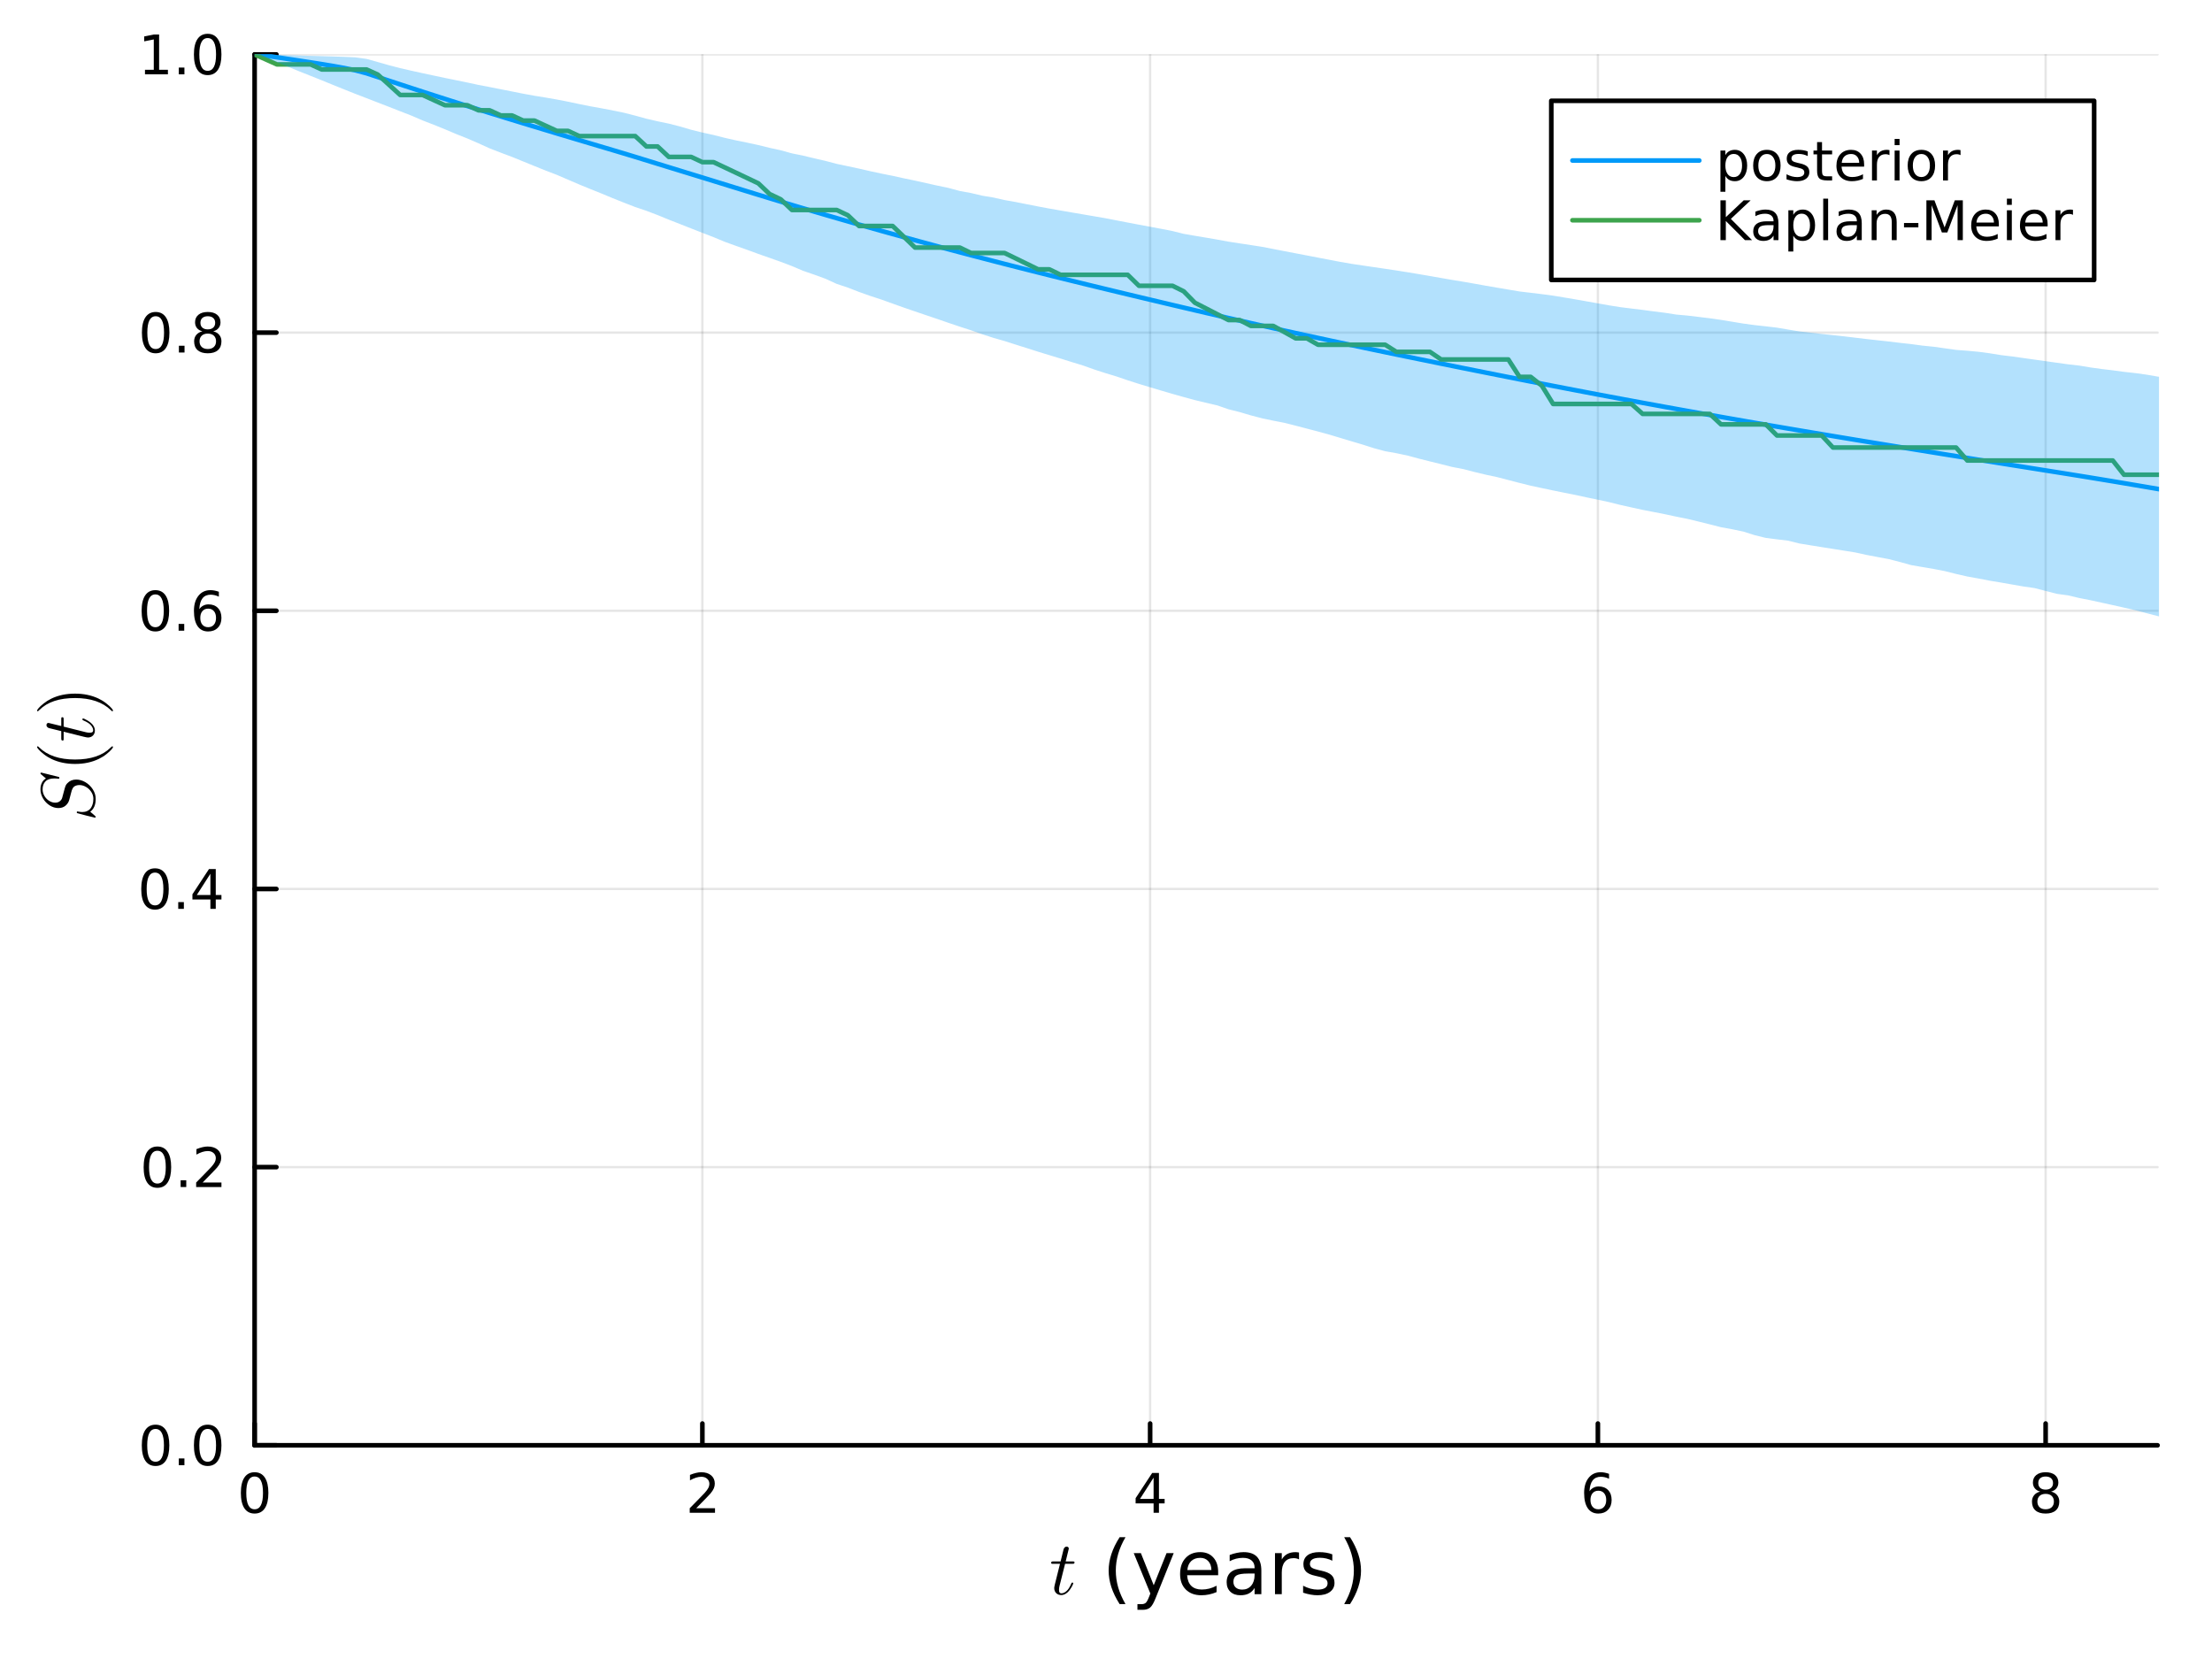 <?xml version="1.0" encoding="utf-8"?>
<svg xmlns="http://www.w3.org/2000/svg" xmlns:xlink="http://www.w3.org/1999/xlink" width="480" height="360" viewBox="0 0 1920 1440">
<rect x="0" y="0" width="1920" height="1440" fill="#333333" stroke="none"/>
<defs>
  <clipPath id="clip490">
    <rect x="0" y="0" width="1920" height="1440"/>
  </clipPath>
</defs>
<path clip-path="url(#clip490)" d="M0 1440 L1920 1440 L1920 0 L0 0  Z" fill="#ffffff" fill-rule="evenodd" fill-opacity="1"/>
<defs>
  <clipPath id="clip491">
    <rect x="384" y="0" width="1345" height="1345"/>
  </clipPath>
</defs>
<path clip-path="url(#clip490)" d="M221.006 1254.52 L1872.76 1254.52 L1872.76 47.244 L221.006 47.244  Z" fill="#ffffff" fill-rule="evenodd" fill-opacity="1"/>
<defs>
  <clipPath id="clip492">
    <rect x="221" y="47" width="1653" height="1208"/>
  </clipPath>
</defs>
<polyline clip-path="url(#clip492)" style="stroke:#000000; stroke-linecap:round; stroke-linejoin:round; stroke-width:2; stroke-opacity:0.1; fill:none" points="221.006,1254.52 221.006,47.244 "/>
<polyline clip-path="url(#clip492)" style="stroke:#000000; stroke-linecap:round; stroke-linejoin:round; stroke-width:2; stroke-opacity:0.1; fill:none" points="609.653,1254.52 609.653,47.244 "/>
<polyline clip-path="url(#clip492)" style="stroke:#000000; stroke-linecap:round; stroke-linejoin:round; stroke-width:2; stroke-opacity:0.1; fill:none" points="998.3,1254.52 998.3,47.244 "/>
<polyline clip-path="url(#clip492)" style="stroke:#000000; stroke-linecap:round; stroke-linejoin:round; stroke-width:2; stroke-opacity:0.1; fill:none" points="1386.95,1254.52 1386.95,47.244 "/>
<polyline clip-path="url(#clip492)" style="stroke:#000000; stroke-linecap:round; stroke-linejoin:round; stroke-width:2; stroke-opacity:0.1; fill:none" points="1775.59,1254.52 1775.59,47.244 "/>
<polyline clip-path="url(#clip492)" style="stroke:#000000; stroke-linecap:round; stroke-linejoin:round; stroke-width:2; stroke-opacity:0.1; fill:none" points="221.006,1254.52 1872.76,1254.52 "/>
<polyline clip-path="url(#clip492)" style="stroke:#000000; stroke-linecap:round; stroke-linejoin:round; stroke-width:2; stroke-opacity:0.1; fill:none" points="221.006,1013.06 1872.76,1013.06 "/>
<polyline clip-path="url(#clip492)" style="stroke:#000000; stroke-linecap:round; stroke-linejoin:round; stroke-width:2; stroke-opacity:0.1; fill:none" points="221.006,771.61 1872.76,771.61 "/>
<polyline clip-path="url(#clip492)" style="stroke:#000000; stroke-linecap:round; stroke-linejoin:round; stroke-width:2; stroke-opacity:0.1; fill:none" points="221.006,530.154 1872.76,530.154 "/>
<polyline clip-path="url(#clip492)" style="stroke:#000000; stroke-linecap:round; stroke-linejoin:round; stroke-width:2; stroke-opacity:0.1; fill:none" points="221.006,288.699 1872.76,288.699 "/>
<polyline clip-path="url(#clip492)" style="stroke:#000000; stroke-linecap:round; stroke-linejoin:round; stroke-width:2; stroke-opacity:0.1; fill:none" points="221.006,47.244 1872.76,47.244 "/>
<polyline clip-path="url(#clip490)" style="stroke:#000000; stroke-linecap:round; stroke-linejoin:round; stroke-width:4; stroke-opacity:1; fill:none" points="221.006,1254.52 1872.76,1254.52 "/>
<polyline clip-path="url(#clip490)" style="stroke:#000000; stroke-linecap:round; stroke-linejoin:round; stroke-width:4; stroke-opacity:1; fill:none" points="221.006,1254.52 221.006,1235.62 "/>
<polyline clip-path="url(#clip490)" style="stroke:#000000; stroke-linecap:round; stroke-linejoin:round; stroke-width:4; stroke-opacity:1; fill:none" points="609.653,1254.52 609.653,1235.62 "/>
<polyline clip-path="url(#clip490)" style="stroke:#000000; stroke-linecap:round; stroke-linejoin:round; stroke-width:4; stroke-opacity:1; fill:none" points="998.3,1254.52 998.3,1235.62 "/>
<polyline clip-path="url(#clip490)" style="stroke:#000000; stroke-linecap:round; stroke-linejoin:round; stroke-width:4; stroke-opacity:1; fill:none" points="1386.95,1254.52 1386.95,1235.62 "/>
<polyline clip-path="url(#clip490)" style="stroke:#000000; stroke-linecap:round; stroke-linejoin:round; stroke-width:4; stroke-opacity:1; fill:none" points="1775.59,1254.52 1775.59,1235.62 "/>
<path clip-path="url(#clip490)" d="M221.006 1281.6 Q217.395 1281.6 215.566 1285.16 Q213.761 1288.7 213.761 1295.83 Q213.761 1302.94 215.566 1306.51 Q217.395 1310.05 221.006 1310.05 Q224.641 1310.05 226.446 1306.51 Q228.275 1302.94 228.275 1295.83 Q228.275 1288.7 226.446 1285.16 Q224.641 1281.6 221.006 1281.6 M221.006 1277.89 Q226.816 1277.89 229.872 1282.5 Q232.951 1287.08 232.951 1295.83 Q232.951 1304.56 229.872 1309.17 Q226.816 1313.75 221.006 1313.75 Q215.196 1313.75 212.117 1309.17 Q209.062 1304.56 209.062 1295.83 Q209.062 1287.08 212.117 1282.5 Q215.196 1277.89 221.006 1277.89 Z" fill="#000000" fill-rule="nonzero" fill-opacity="1" /><path clip-path="url(#clip490)" d="M604.306 1309.14 L620.625 1309.14 L620.625 1313.08 L598.681 1313.08 L598.681 1309.14 Q601.343 1306.39 605.926 1301.76 Q610.533 1297.11 611.713 1295.77 Q613.959 1293.24 614.838 1291.51 Q615.741 1289.75 615.741 1288.06 Q615.741 1285.3 613.797 1283.57 Q611.875 1281.83 608.774 1281.83 Q606.575 1281.83 604.121 1282.59 Q601.69 1283.36 598.913 1284.91 L598.913 1280.19 Q601.737 1279.05 604.19 1278.47 Q606.644 1277.89 608.681 1277.89 Q614.051 1277.89 617.246 1280.58 Q620.44 1283.27 620.44 1287.76 Q620.44 1289.89 619.63 1291.81 Q618.843 1293.7 616.737 1296.3 Q616.158 1296.97 613.056 1300.19 Q609.954 1303.38 604.306 1309.14 Z" fill="#000000" fill-rule="nonzero" fill-opacity="1" /><path clip-path="url(#clip490)" d="M1001.31 1282.59 L989.504 1301.04 L1001.31 1301.04 L1001.31 1282.59 M1000.08 1278.52 L1005.96 1278.52 L1005.96 1301.04 L1010.89 1301.04 L1010.89 1304.93 L1005.96 1304.93 L1005.96 1313.08 L1001.31 1313.08 L1001.31 1304.93 L985.708 1304.93 L985.708 1300.42 L1000.08 1278.52 Z" fill="#000000" fill-rule="nonzero" fill-opacity="1" /><path clip-path="url(#clip490)" d="M1387.35 1293.94 Q1384.2 1293.94 1382.35 1296.09 Q1380.52 1298.24 1380.52 1301.99 Q1380.52 1305.72 1382.35 1307.89 Q1384.2 1310.05 1387.35 1310.05 Q1390.5 1310.05 1392.33 1307.89 Q1394.18 1305.72 1394.18 1301.99 Q1394.18 1298.24 1392.33 1296.09 Q1390.5 1293.94 1387.35 1293.94 M1396.63 1279.28 L1396.63 1283.54 Q1394.88 1282.71 1393.07 1282.27 Q1391.29 1281.83 1389.53 1281.83 Q1384.9 1281.83 1382.44 1284.95 Q1380.01 1288.08 1379.67 1294.4 Q1381.03 1292.39 1383.09 1291.32 Q1385.15 1290.23 1387.63 1290.23 Q1392.84 1290.23 1395.85 1293.4 Q1398.88 1296.55 1398.88 1301.99 Q1398.88 1307.32 1395.73 1310.53 Q1392.58 1313.75 1387.35 1313.75 Q1381.36 1313.75 1378.19 1309.17 Q1375.01 1304.56 1375.01 1295.83 Q1375.01 1287.64 1378.9 1282.78 Q1382.79 1277.89 1389.34 1277.89 Q1391.1 1277.89 1392.88 1278.24 Q1394.69 1278.59 1396.63 1279.28 Z" fill="#000000" fill-rule="nonzero" fill-opacity="1" /><path clip-path="url(#clip490)" d="M1775.59 1296.67 Q1772.26 1296.67 1770.34 1298.45 Q1768.44 1300.23 1768.44 1303.36 Q1768.44 1306.48 1770.34 1308.27 Q1772.26 1310.05 1775.59 1310.05 Q1778.93 1310.05 1780.85 1308.27 Q1782.77 1306.46 1782.77 1303.36 Q1782.77 1300.23 1780.85 1298.45 Q1778.95 1296.67 1775.59 1296.67 M1770.92 1294.68 Q1767.91 1293.94 1766.22 1291.88 Q1764.55 1289.82 1764.55 1286.85 Q1764.55 1282.71 1767.49 1280.3 Q1770.46 1277.89 1775.59 1277.89 Q1780.76 1277.89 1783.7 1280.3 Q1786.64 1282.71 1786.64 1286.85 Q1786.64 1289.82 1784.95 1291.88 Q1783.28 1293.94 1780.29 1294.68 Q1783.67 1295.46 1785.55 1297.76 Q1787.45 1300.05 1787.45 1303.36 Q1787.45 1308.38 1784.37 1311.07 Q1781.31 1313.75 1775.59 1313.75 Q1769.88 1313.75 1766.8 1311.07 Q1763.74 1308.38 1763.74 1303.36 Q1763.74 1300.05 1765.64 1297.76 Q1767.54 1295.46 1770.92 1294.68 M1769.21 1287.29 Q1769.21 1289.98 1770.87 1291.48 Q1772.56 1292.99 1775.59 1292.99 Q1778.6 1292.99 1780.29 1291.48 Q1782.01 1289.98 1782.01 1287.29 Q1782.01 1284.61 1780.29 1283.1 Q1778.6 1281.6 1775.59 1281.6 Q1772.56 1281.6 1770.87 1283.1 Q1769.21 1284.61 1769.21 1287.29 Z" fill="#000000" fill-rule="nonzero" fill-opacity="1" /><path clip-path="url(#clip490)" d="M932.67 1356.05 Q932.67 1356.95 932.251 1357.18 Q931.832 1357.37 930.673 1357.37 L924.489 1357.37 L919.594 1376.82 Q919.208 1378.53 919.208 1379.98 Q919.208 1381.59 919.691 1382.3 Q920.206 1383.01 921.269 1383.01 Q923.362 1383.01 925.616 1381.11 Q927.903 1379.21 929.835 1374.57 Q930.093 1373.96 930.222 1373.83 Q930.383 1373.67 930.802 1373.67 Q931.607 1373.67 931.607 1374.31 Q931.607 1374.54 931.156 1375.57 Q930.737 1376.6 929.803 1378.11 Q928.901 1379.62 927.71 1381.04 Q926.55 1382.46 924.779 1383.49 Q923.008 1384.49 921.108 1384.49 Q918.435 1384.49 916.728 1382.78 Q915.053 1381.07 915.053 1378.4 Q915.053 1377.53 915.729 1374.76 Q916.406 1371.96 920.077 1357.37 L914.248 1357.37 Q913.443 1357.37 913.121 1357.34 Q912.831 1357.31 912.605 1357.14 Q912.412 1356.95 912.412 1356.57 Q912.412 1355.95 912.67 1355.7 Q912.927 1355.41 913.249 1355.37 Q913.604 1355.31 914.409 1355.31 L920.592 1355.31 L923.169 1344.84 Q923.426 1343.81 924.071 1343.23 Q924.747 1342.62 925.133 1342.56 Q925.52 1342.46 925.81 1342.46 Q926.679 1342.46 927.195 1342.94 Q927.71 1343.39 927.71 1344.23 Q927.71 1344.68 925.005 1355.31 L930.802 1355.31 Q931.542 1355.31 931.832 1355.34 Q932.154 1355.37 932.412 1355.53 Q932.67 1355.7 932.67 1356.05 Z" fill="#000000" fill-rule="nonzero" fill-opacity="1" /><path clip-path="url(#clip490)" d="M976.915 1334.29 Q972.65 1341.61 970.582 1348.77 Q968.513 1355.93 968.513 1363.28 Q968.513 1370.63 970.582 1377.86 Q972.682 1385.05 976.915 1392.34 L971.823 1392.34 Q967.049 1384.86 964.661 1377.64 Q962.306 1370.41 962.306 1363.28 Q962.306 1356.18 964.661 1348.99 Q967.017 1341.8 971.823 1334.29 L976.915 1334.29 Z" fill="#000000" fill-rule="nonzero" fill-opacity="1" /><path clip-path="url(#clip490)" d="M1003.11 1387.06 Q1000.63 1393.42 998.272 1395.36 Q995.917 1397.31 991.97 1397.31 L987.292 1397.31 L987.292 1392.4 L990.729 1392.4 Q993.148 1392.4 994.485 1391.26 Q995.822 1390.11 997.445 1385.85 L998.495 1383.17 L984.077 1348.1 L990.283 1348.1 L1001.42 1375.98 L1012.56 1348.1 L1018.77 1348.1 L1003.11 1387.06 Z" fill="#000000" fill-rule="nonzero" fill-opacity="1" /><path clip-path="url(#clip490)" d="M1057.35 1364.46 L1057.35 1367.32 L1030.42 1367.32 Q1030.8 1373.37 1034.05 1376.55 Q1037.33 1379.7 1043.15 1379.7 Q1046.52 1379.7 1049.68 1378.88 Q1052.86 1378.05 1055.98 1376.39 L1055.98 1381.93 Q1052.83 1383.27 1049.52 1383.97 Q1046.21 1384.67 1042.8 1384.67 Q1034.27 1384.67 1029.27 1379.7 Q1024.31 1374.74 1024.31 1366.27 Q1024.31 1357.52 1029.02 1352.4 Q1033.76 1347.24 1041.78 1347.24 Q1048.98 1347.24 1053.14 1351.89 Q1057.35 1356.5 1057.35 1364.46 M1051.49 1362.74 Q1051.43 1357.93 1048.78 1355.07 Q1046.17 1352.2 1041.85 1352.2 Q1036.94 1352.2 1033.98 1354.97 Q1031.06 1357.74 1030.61 1362.77 L1051.49 1362.74 Z" fill="#000000" fill-rule="nonzero" fill-opacity="1" /><path clip-path="url(#clip490)" d="M1083.16 1365.83 Q1076.06 1365.83 1073.32 1367.45 Q1070.59 1369.07 1070.59 1372.99 Q1070.59 1376.11 1072.62 1377.95 Q1074.69 1379.77 1078.23 1379.77 Q1083.1 1379.77 1086.02 1376.33 Q1088.98 1372.86 1088.98 1367.13 L1088.98 1365.83 L1083.16 1365.83 M1094.84 1363.41 L1094.84 1383.75 L1088.98 1383.75 L1088.98 1378.34 Q1086.98 1381.58 1083.99 1383.14 Q1080.99 1384.67 1076.67 1384.67 Q1071.19 1384.67 1067.95 1381.61 Q1064.73 1378.53 1064.73 1373.37 Q1064.73 1367.36 1068.74 1364.3 Q1072.78 1361.24 1080.77 1361.24 L1088.98 1361.24 L1088.98 1360.67 Q1088.98 1356.63 1086.31 1354.43 Q1083.67 1352.2 1078.86 1352.2 Q1075.81 1352.2 1072.91 1352.94 Q1070.01 1353.67 1067.34 1355.13 L1067.34 1349.72 Q1070.55 1348.48 1073.58 1347.88 Q1076.6 1347.24 1079.47 1347.24 Q1087.2 1347.24 1091.02 1351.25 Q1094.84 1355.26 1094.84 1363.41 Z" fill="#000000" fill-rule="nonzero" fill-opacity="1" /><path clip-path="url(#clip490)" d="M1127.56 1353.57 Q1126.57 1353 1125.4 1352.75 Q1124.25 1352.46 1122.85 1352.46 Q1117.88 1352.46 1115.21 1355.71 Q1112.57 1358.92 1112.57 1364.97 L1112.57 1383.75 L1106.68 1383.75 L1106.68 1348.1 L1112.57 1348.1 L1112.57 1353.64 Q1114.41 1350.39 1117.37 1348.83 Q1120.33 1347.24 1124.57 1347.24 Q1125.17 1347.24 1125.9 1347.34 Q1126.64 1347.4 1127.53 1347.56 L1127.56 1353.57 Z" fill="#000000" fill-rule="nonzero" fill-opacity="1" /><path clip-path="url(#clip490)" d="M1156.43 1349.15 L1156.43 1354.69 Q1153.95 1353.41 1151.27 1352.78 Q1148.6 1352.14 1145.73 1352.14 Q1141.37 1352.14 1139.18 1353.48 Q1137.01 1354.81 1137.01 1357.49 Q1137.01 1359.53 1138.57 1360.7 Q1140.13 1361.85 1144.84 1362.9 L1146.85 1363.34 Q1153.09 1364.68 1155.7 1367.13 Q1158.34 1369.55 1158.34 1373.91 Q1158.34 1378.88 1154.39 1381.77 Q1150.48 1384.67 1143.6 1384.67 Q1140.74 1384.67 1137.62 1384.1 Q1134.53 1383.56 1131.09 1382.44 L1131.09 1376.39 Q1134.34 1378.08 1137.49 1378.94 Q1140.64 1379.77 1143.73 1379.77 Q1147.87 1379.77 1150.09 1378.37 Q1152.32 1376.94 1152.32 1374.36 Q1152.32 1371.97 1150.7 1370.7 Q1149.11 1369.42 1143.67 1368.25 L1141.63 1367.77 Q1136.19 1366.62 1133.77 1364.27 Q1131.35 1361.88 1131.35 1357.74 Q1131.35 1352.71 1134.91 1349.98 Q1138.48 1347.24 1145.03 1347.24 Q1148.28 1347.24 1151.14 1347.72 Q1154.01 1348.19 1156.43 1349.15 Z" fill="#000000" fill-rule="nonzero" fill-opacity="1" /><path clip-path="url(#clip490)" d="M1166.74 1334.29 L1171.83 1334.29 Q1176.61 1341.8 1178.96 1348.99 Q1181.35 1356.18 1181.35 1363.28 Q1181.35 1370.41 1178.96 1377.64 Q1176.61 1384.86 1171.83 1392.34 L1166.74 1392.34 Q1170.97 1385.05 1173.04 1377.86 Q1175.14 1370.63 1175.14 1363.28 Q1175.14 1355.93 1173.04 1348.77 Q1170.97 1341.61 1166.74 1334.29 Z" fill="#000000" fill-rule="nonzero" fill-opacity="1" /><polyline clip-path="url(#clip490)" style="stroke:#000000; stroke-linecap:round; stroke-linejoin:round; stroke-width:4; stroke-opacity:1; fill:none" points="221.006,1254.52 221.006,47.244 "/>
<polyline clip-path="url(#clip490)" style="stroke:#000000; stroke-linecap:round; stroke-linejoin:round; stroke-width:4; stroke-opacity:1; fill:none" points="221.006,1254.52 239.904,1254.52 "/>
<polyline clip-path="url(#clip490)" style="stroke:#000000; stroke-linecap:round; stroke-linejoin:round; stroke-width:4; stroke-opacity:1; fill:none" points="221.006,1013.06 239.904,1013.06 "/>
<polyline clip-path="url(#clip490)" style="stroke:#000000; stroke-linecap:round; stroke-linejoin:round; stroke-width:4; stroke-opacity:1; fill:none" points="221.006,771.61 239.904,771.61 "/>
<polyline clip-path="url(#clip490)" style="stroke:#000000; stroke-linecap:round; stroke-linejoin:round; stroke-width:4; stroke-opacity:1; fill:none" points="221.006,530.154 239.904,530.154 "/>
<polyline clip-path="url(#clip490)" style="stroke:#000000; stroke-linecap:round; stroke-linejoin:round; stroke-width:4; stroke-opacity:1; fill:none" points="221.006,288.699 239.904,288.699 "/>
<polyline clip-path="url(#clip490)" style="stroke:#000000; stroke-linecap:round; stroke-linejoin:round; stroke-width:4; stroke-opacity:1; fill:none" points="221.006,47.244 239.904,47.244 "/>
<path clip-path="url(#clip490)" d="M135.031 1240.32 Q131.42 1240.32 129.591 1243.88 Q127.785 1247.42 127.785 1254.55 Q127.785 1261.66 129.591 1265.23 Q131.42 1268.77 135.031 1268.77 Q138.665 1268.77 140.47 1265.23 Q142.299 1261.66 142.299 1254.55 Q142.299 1247.42 140.47 1243.88 Q138.665 1240.32 135.031 1240.32 M135.031 1236.61 Q140.841 1236.61 143.896 1241.22 Q146.975 1245.8 146.975 1254.55 Q146.975 1263.28 143.896 1267.89 Q140.841 1272.47 135.031 1272.47 Q129.22 1272.47 126.142 1267.89 Q123.086 1263.28 123.086 1254.55 Q123.086 1245.8 126.142 1241.22 Q129.22 1236.61 135.031 1236.61 Z" fill="#000000" fill-rule="nonzero" fill-opacity="1" /><path clip-path="url(#clip490)" d="M155.193 1265.92 L160.077 1265.92 L160.077 1271.8 L155.193 1271.8 L155.193 1265.92 Z" fill="#000000" fill-rule="nonzero" fill-opacity="1" /><path clip-path="url(#clip490)" d="M180.262 1240.32 Q176.651 1240.32 174.822 1243.88 Q173.017 1247.42 173.017 1254.55 Q173.017 1261.66 174.822 1265.23 Q176.651 1268.77 180.262 1268.77 Q183.896 1268.77 185.702 1265.23 Q187.53 1261.66 187.53 1254.55 Q187.53 1247.42 185.702 1243.88 Q183.896 1240.32 180.262 1240.32 M180.262 1236.61 Q186.072 1236.61 189.128 1241.22 Q192.206 1245.8 192.206 1254.55 Q192.206 1263.28 189.128 1267.89 Q186.072 1272.47 180.262 1272.47 Q174.452 1272.47 171.373 1267.89 Q168.318 1263.28 168.318 1254.55 Q168.318 1245.8 171.373 1241.22 Q174.452 1236.61 180.262 1236.61 Z" fill="#000000" fill-rule="nonzero" fill-opacity="1" /><path clip-path="url(#clip490)" d="M136.628 998.863 Q133.017 998.863 131.188 1002.43 Q129.383 1005.97 129.383 1013.1 Q129.383 1020.21 131.188 1023.77 Q133.017 1027.31 136.628 1027.31 Q140.262 1027.31 142.068 1023.77 Q143.896 1020.21 143.896 1013.1 Q143.896 1005.97 142.068 1002.43 Q140.262 998.863 136.628 998.863 M136.628 995.16 Q142.438 995.16 145.494 999.766 Q148.572 1004.35 148.572 1013.1 Q148.572 1021.83 145.494 1026.43 Q142.438 1031.02 136.628 1031.02 Q130.818 1031.02 127.739 1026.43 Q124.683 1021.83 124.683 1013.1 Q124.683 1004.35 127.739 999.766 Q130.818 995.16 136.628 995.16 Z" fill="#000000" fill-rule="nonzero" fill-opacity="1" /><path clip-path="url(#clip490)" d="M156.79 1024.47 L161.674 1024.47 L161.674 1030.34 L156.79 1030.34 L156.79 1024.47 Z" fill="#000000" fill-rule="nonzero" fill-opacity="1" /><path clip-path="url(#clip490)" d="M175.887 1026.41 L192.206 1026.41 L192.206 1030.34 L170.262 1030.34 L170.262 1026.41 Q172.924 1023.65 177.507 1019.03 Q182.114 1014.37 183.294 1013.03 Q185.54 1010.51 186.419 1008.77 Q187.322 1007.01 187.322 1005.32 Q187.322 1002.57 185.378 1000.83 Q183.456 999.095 180.354 999.095 Q178.155 999.095 175.702 999.859 Q173.271 1000.62 170.493 1002.17 L170.493 997.451 Q173.317 996.317 175.771 995.738 Q178.225 995.16 180.262 995.16 Q185.632 995.16 188.827 997.845 Q192.021 1000.53 192.021 1005.02 Q192.021 1007.15 191.211 1009.07 Q190.424 1010.97 188.317 1013.56 Q187.739 1014.23 184.637 1017.45 Q181.535 1020.65 175.887 1026.41 Z" fill="#000000" fill-rule="nonzero" fill-opacity="1" /><path clip-path="url(#clip490)" d="M134.545 757.408 Q130.933 757.408 129.105 760.973 Q127.299 764.515 127.299 771.644 Q127.299 778.751 129.105 782.316 Q130.933 785.857 134.545 785.857 Q138.179 785.857 139.984 782.316 Q141.813 778.751 141.813 771.644 Q141.813 764.515 139.984 760.973 Q138.179 757.408 134.545 757.408 M134.545 753.705 Q140.355 753.705 143.41 758.311 Q146.489 762.894 146.489 771.644 Q146.489 780.371 143.41 784.978 Q140.355 789.561 134.545 789.561 Q128.734 789.561 125.656 784.978 Q122.6 780.371 122.6 771.644 Q122.6 762.894 125.656 758.311 Q128.734 753.705 134.545 753.705 Z" fill="#000000" fill-rule="nonzero" fill-opacity="1" /><path clip-path="url(#clip490)" d="M154.706 783.01 L159.591 783.01 L159.591 788.89 L154.706 788.89 L154.706 783.01 Z" fill="#000000" fill-rule="nonzero" fill-opacity="1" /><path clip-path="url(#clip490)" d="M182.623 758.404 L170.817 776.853 L182.623 776.853 L182.623 758.404 M181.396 754.33 L187.276 754.33 L187.276 776.853 L192.206 776.853 L192.206 780.741 L187.276 780.741 L187.276 788.89 L182.623 788.89 L182.623 780.741 L167.021 780.741 L167.021 776.228 L181.396 754.33 Z" fill="#000000" fill-rule="nonzero" fill-opacity="1" /><path clip-path="url(#clip490)" d="M134.869 515.953 Q131.258 515.953 129.429 519.518 Q127.623 523.06 127.623 530.189 Q127.623 537.296 129.429 540.86 Q131.258 544.402 134.869 544.402 Q138.503 544.402 140.308 540.86 Q142.137 537.296 142.137 530.189 Q142.137 523.06 140.308 519.518 Q138.503 515.953 134.869 515.953 M134.869 512.249 Q140.679 512.249 143.734 516.856 Q146.813 521.439 146.813 530.189 Q146.813 538.916 143.734 543.522 Q140.679 548.106 134.869 548.106 Q129.058 548.106 125.98 543.522 Q122.924 538.916 122.924 530.189 Q122.924 521.439 125.98 516.856 Q129.058 512.249 134.869 512.249 Z" fill="#000000" fill-rule="nonzero" fill-opacity="1" /><path clip-path="url(#clip490)" d="M155.031 541.555 L159.915 541.555 L159.915 547.434 L155.031 547.434 L155.031 541.555 Z" fill="#000000" fill-rule="nonzero" fill-opacity="1" /><path clip-path="url(#clip490)" d="M180.679 528.291 Q177.53 528.291 175.679 530.444 Q173.85 532.597 173.85 536.346 Q173.85 540.073 175.679 542.249 Q177.53 544.402 180.679 544.402 Q183.827 544.402 185.655 542.249 Q187.507 540.073 187.507 536.346 Q187.507 532.597 185.655 530.444 Q183.827 528.291 180.679 528.291 M189.961 513.638 L189.961 517.898 Q188.202 517.064 186.396 516.624 Q184.614 516.185 182.854 516.185 Q178.225 516.185 175.771 519.31 Q173.341 522.435 172.993 528.754 Q174.359 526.74 176.419 525.675 Q178.479 524.587 180.956 524.587 Q186.165 524.587 189.174 527.759 Q192.206 530.907 192.206 536.346 Q192.206 541.671 189.058 544.888 Q185.91 548.106 180.679 548.106 Q174.683 548.106 171.512 543.522 Q168.341 538.916 168.341 530.189 Q168.341 521.995 172.23 517.134 Q176.118 512.249 182.669 512.249 Q184.429 512.249 186.211 512.597 Q188.016 512.944 189.961 513.638 Z" fill="#000000" fill-rule="nonzero" fill-opacity="1" /><path clip-path="url(#clip490)" d="M135.123 274.498 Q131.512 274.498 129.683 278.063 Q127.878 281.604 127.878 288.734 Q127.878 295.84 129.683 299.405 Q131.512 302.947 135.123 302.947 Q138.757 302.947 140.563 299.405 Q142.392 295.84 142.392 288.734 Q142.392 281.604 140.563 278.063 Q138.757 274.498 135.123 274.498 M135.123 270.794 Q140.933 270.794 143.989 275.401 Q147.068 279.984 147.068 288.734 Q147.068 297.461 143.989 302.067 Q140.933 306.651 135.123 306.651 Q129.313 306.651 126.234 302.067 Q123.179 297.461 123.179 288.734 Q123.179 279.984 126.234 275.401 Q129.313 270.794 135.123 270.794 Z" fill="#000000" fill-rule="nonzero" fill-opacity="1" /><path clip-path="url(#clip490)" d="M155.285 300.1 L160.169 300.1 L160.169 305.979 L155.285 305.979 L155.285 300.1 Z" fill="#000000" fill-rule="nonzero" fill-opacity="1" /><path clip-path="url(#clip490)" d="M180.354 289.567 Q177.021 289.567 175.1 291.35 Q173.202 293.132 173.202 296.257 Q173.202 299.382 175.1 301.164 Q177.021 302.947 180.354 302.947 Q183.688 302.947 185.609 301.164 Q187.53 299.359 187.53 296.257 Q187.53 293.132 185.609 291.35 Q183.711 289.567 180.354 289.567 M175.679 287.577 Q172.669 286.836 170.98 284.776 Q169.313 282.715 169.313 279.753 Q169.313 275.609 172.253 273.202 Q175.216 270.794 180.354 270.794 Q185.516 270.794 188.456 273.202 Q191.396 275.609 191.396 279.753 Q191.396 282.715 189.706 284.776 Q188.04 286.836 185.054 287.577 Q188.433 288.364 190.308 290.655 Q192.206 292.947 192.206 296.257 Q192.206 301.28 189.128 303.965 Q186.072 306.651 180.354 306.651 Q174.637 306.651 171.558 303.965 Q168.503 301.28 168.503 296.257 Q168.503 292.947 170.401 290.655 Q172.299 288.364 175.679 287.577 M173.966 280.192 Q173.966 282.878 175.632 284.382 Q177.322 285.887 180.354 285.887 Q183.364 285.887 185.054 284.382 Q186.766 282.878 186.766 280.192 Q186.766 277.507 185.054 276.003 Q183.364 274.498 180.354 274.498 Q177.322 274.498 175.632 276.003 Q173.966 277.507 173.966 280.192 Z" fill="#000000" fill-rule="nonzero" fill-opacity="1" /><path clip-path="url(#clip490)" d="M125.841 60.589 L133.48 60.589 L133.48 34.223 L125.17 35.89 L125.17 31.631 L133.433 29.964 L138.109 29.964 L138.109 60.589 L145.748 60.589 L145.748 64.524 L125.841 64.524 L125.841 60.589 Z" fill="#000000" fill-rule="nonzero" fill-opacity="1" /><path clip-path="url(#clip490)" d="M155.193 58.645 L160.077 58.645 L160.077 64.524 L155.193 64.524 L155.193 58.645 Z" fill="#000000" fill-rule="nonzero" fill-opacity="1" /><path clip-path="url(#clip490)" d="M180.262 33.043 Q176.651 33.043 174.822 36.608 Q173.017 40.149 173.017 47.279 Q173.017 54.385 174.822 57.95 Q176.651 61.492 180.262 61.492 Q183.896 61.492 185.702 57.95 Q187.53 54.385 187.53 47.279 Q187.53 40.149 185.702 36.608 Q183.896 33.043 180.262 33.043 M180.262 29.339 Q186.072 29.339 189.128 33.946 Q192.206 38.529 192.206 47.279 Q192.206 56.006 189.128 60.612 Q186.072 65.195 180.262 65.195 Q174.452 65.195 171.373 60.612 Q168.318 56.006 168.318 47.279 Q168.318 38.529 171.373 33.946 Q174.452 29.339 180.262 29.339 Z" fill="#000000" fill-rule="nonzero" fill-opacity="1" /><path clip-path="url(#clip490)" d="M35.791 670.595 L50.219 674.17 Q51.088 674.363 51.314 674.524 Q51.539 674.685 51.539 675.136 Q51.539 675.491 51.378 675.716 Q51.217 675.909 51.056 675.909 L50.895 675.941 Q50.798 675.941 50.315 675.877 Q49.8 675.813 48.963 675.748 Q48.125 675.684 47.191 675.684 Q41.91 675.684 39.462 678.26 Q36.982 680.805 36.982 685.185 Q36.982 688.212 38.592 690.917 Q40.203 693.623 42.747 695.168 Q45.259 696.714 47.9 696.714 Q50.315 696.714 51.861 695.49 Q53.407 694.267 53.922 692.689 L55.114 688.276 Q56.306 683.639 56.821 682.318 Q57.304 680.998 58.399 679.903 Q61.426 676.65 66.128 676.65 Q70.186 676.65 74.115 678.937 Q78.012 681.223 80.557 685.152 Q83.069 689.081 83.069 693.429 Q83.069 701.062 78.334 704.573 L82.07 707.793 Q82.779 708.405 82.908 708.598 Q83.069 708.759 83.069 708.985 Q83.069 709.275 82.875 709.5 Q82.714 709.725 82.425 709.725 Q82.199 709.725 74.631 707.825 Q67.062 705.925 66.901 705.764 Q66.644 705.506 66.644 705.088 Q66.644 704.315 67.384 704.315 Q67.578 704.379 67.835 704.444 Q70.154 704.83 71.41 704.83 Q73.761 704.83 75.565 704.025 Q77.336 703.22 78.367 702.028 Q79.365 700.804 80.009 699.162 Q80.621 697.519 80.847 696.135 Q81.04 694.75 81.04 693.3 Q81.04 690.176 79.236 687.407 Q77.433 684.605 74.631 683.027 Q71.829 681.416 68.898 681.416 Q67.352 681.416 66.161 681.835 Q64.937 682.254 64.26 682.834 Q63.584 683.381 63.069 684.315 Q62.553 685.249 62.36 685.893 Q62.135 686.505 61.909 687.471 L60.041 694.524 Q59.204 697.358 56.789 699.387 Q54.373 701.384 50.67 701.384 Q46.773 701.384 43.166 699.098 Q39.526 696.779 37.336 693.011 Q35.114 689.21 35.114 685.12 Q35.114 681.9 36.37 679.42 Q37.594 676.94 39.881 675.684 L36.112 672.495 Q35.372 671.851 35.243 671.723 Q35.114 671.562 35.114 671.336 Q35.114 670.95 35.34 670.789 Q35.565 670.595 35.791 670.595 Z" fill="#000000" fill-rule="nonzero" fill-opacity="1" /><path clip-path="url(#clip490)" d="M65.13 663.095 Q53.987 663.095 45.001 658.94 Q41.233 657.169 38.077 654.689 Q34.921 652.209 33.536 650.567 Q32.151 648.924 32.151 648.473 Q32.151 647.829 32.795 647.797 Q33.117 647.797 33.922 648.667 Q44.744 659.294 65.13 659.262 Q85.581 659.262 95.983 648.924 Q97.11 647.797 97.465 647.797 Q98.109 647.797 98.109 648.473 Q98.109 648.924 96.788 650.502 Q95.468 652.08 92.441 654.528 Q89.413 656.976 85.71 658.747 Q76.724 663.095 65.13 663.095 Z" fill="#000000" fill-rule="nonzero" fill-opacity="1" /><path clip-path="url(#clip490)" d="M53.922 622.527 Q54.824 622.527 55.05 622.946 Q55.243 623.364 55.243 624.524 L55.243 630.707 L74.695 635.603 Q76.402 635.989 77.851 635.989 Q79.462 635.989 80.17 635.506 Q80.879 634.991 80.879 633.928 Q80.879 631.835 78.978 629.58 Q77.078 627.294 72.441 625.361 Q71.829 625.104 71.7 624.975 Q71.539 624.814 71.539 624.395 Q71.539 623.59 72.183 623.59 Q72.409 623.59 73.439 624.041 Q74.47 624.459 75.983 625.393 Q77.497 626.295 78.914 627.487 Q80.331 628.646 81.362 630.417 Q82.36 632.189 82.36 634.089 Q82.36 636.762 80.653 638.469 Q78.946 640.144 76.273 640.144 Q75.404 640.144 72.634 639.467 Q69.832 638.791 55.243 635.12 L55.243 640.949 Q55.243 641.754 55.211 642.076 Q55.178 642.366 55.017 642.591 Q54.824 642.785 54.438 642.785 Q53.826 642.785 53.568 642.527 Q53.278 642.269 53.246 641.947 Q53.182 641.593 53.182 640.788 L53.182 634.604 L42.715 632.028 Q41.684 631.77 41.104 631.126 Q40.492 630.45 40.428 630.063 Q40.331 629.677 40.331 629.387 Q40.331 628.517 40.815 628.002 Q41.266 627.487 42.103 627.487 Q42.554 627.487 53.182 630.192 L53.182 624.395 Q53.182 623.654 53.214 623.364 Q53.246 623.042 53.407 622.785 Q53.568 622.527 53.922 622.527 Z" fill="#000000" fill-rule="nonzero" fill-opacity="1" /><path clip-path="url(#clip490)" d="M97.465 617.365 Q97.143 617.365 96.338 616.527 Q85.516 605.899 65.13 605.899 Q44.679 605.899 34.341 616.109 Q33.15 617.365 32.795 617.365 Q32.151 617.365 32.151 616.721 Q32.151 616.27 33.472 614.692 Q34.792 613.081 37.819 610.666 Q40.847 608.218 44.55 606.415 Q53.536 602.067 65.13 602.067 Q76.273 602.067 85.259 606.221 Q89.027 607.993 92.183 610.473 Q95.339 612.952 96.724 614.595 Q98.109 616.237 98.109 616.721 Q98.109 617.365 97.465 617.365 Z" fill="#000000" fill-rule="nonzero" fill-opacity="1" /><polyline clip-path="url(#clip492)" style="stroke:#009af9; stroke-linecap:round; stroke-linejoin:round; stroke-width:4; stroke-opacity:1; fill:none" points="221.006,47.244 230.722,48.277 240.439,49.736 250.155,51.198 259.871,52.664 269.587,54.146 279.303,55.676 289.019,57.28 298.736,59.029 308.452,61.036 318.168,63.614 327.884,66.815 337.6,70.042 347.317,73.247 357.033,76.428 366.749,79.586 376.465,82.723 386.181,85.835 395.897,88.92 405.614,91.982 415.33,95.025 425.046,98.046 434.762,101.047 444.478,104.033 454.194,107.004 463.911,109.958 473.627,112.898 483.343,115.823 493.059,118.734 502.775,121.638 512.491,124.536 522.208,127.428 531.924,130.319 541.64,133.225 551.356,136.17 561.072,139.168 570.789,142.165 580.505,145.155 590.221,148.138 599.937,151.116 609.653,154.098 619.369,157.095 629.086,160.098 638.802,163.102 648.518,166.101 658.234,169.086 667.95,172.053 677.666,174.998 687.383,177.919 697.099,180.813 706.815,183.683 716.531,186.529 726.247,189.351 735.964,192.154 745.68,194.936 755.396,197.696 765.112,200.432 774.828,203.146 784.544,205.839 794.261,208.509 803.977,211.157 813.693,213.782 823.409,216.386 833.125,218.967 842.841,221.528 852.558,224.071 862.274,226.593 871.99,229.096 881.706,231.58 891.422,234.045 901.138,236.493 910.855,238.924 920.571,241.338 930.287,243.735 940.003,246.115 949.719,248.48 959.436,250.83 969.152,253.17 978.868,255.501 988.584,257.824 998.3,260.136 1008.02,262.44 1017.73,264.737 1027.45,267.028 1037.16,269.311 1046.88,271.578 1056.6,273.829 1066.31,276.062 1076.03,278.279 1085.75,280.479 1095.46,282.663 1105.18,284.831 1114.89,286.982 1124.61,289.119 1134.33,291.241 1144.04,293.346 1153.76,295.435 1163.48,297.511 1173.19,299.572 1182.91,301.62 1192.62,303.656 1202.34,305.68 1212.06,307.694 1221.77,309.695 1231.49,311.687 1241.2,313.669 1250.92,315.647 1260.64,317.616 1270.35,319.573 1280.07,321.519 1289.79,323.457 1299.5,325.389 1309.22,327.318 1318.93,329.248 1328.65,331.17 1338.37,333.079 1348.08,334.974 1357.8,336.855 1367.51,338.722 1377.23,340.576 1386.95,342.416 1396.66,344.243 1406.38,346.059 1416.1,347.862 1425.81,349.654 1435.53,351.434 1445.24,353.204 1454.96,354.961 1464.68,356.707 1474.39,358.443 1484.11,360.169 1493.83,361.884 1503.54,363.59 1513.26,365.285 1522.97,366.969 1532.69,368.643 1542.41,370.308 1552.12,371.964 1561.84,373.611 1571.55,375.25 1581.27,376.882 1590.99,378.505 1600.7,380.121 1610.42,381.729 1620.14,383.329 1629.85,384.921 1639.57,386.506 1649.28,388.087 1659,389.664 1668.72,391.238 1678.43,392.809 1688.15,394.376 1697.86,395.94 1707.58,397.504 1717.3,399.062 1727.01,400.615 1736.73,402.161 1746.45,403.706 1756.16,405.252 1765.88,406.796 1775.59,408.339 1785.31,409.884 1795.03,411.434 1804.74,412.996 1814.46,414.569 1824.18,416.165 1833.89,417.774 1843.61,419.406 1853.32,421.046 1863.04,422.698 1872.76,424.364 1882.47,426.048 1892.19,427.749 1901.9,429.478 1911.62,431.21 1921.34,432.933 1931.05,434.646 1940.77,436.346 1950.49,438.034 1960.2,439.713 1969.92,441.383 1979.63,443.043 1989.35,444.695 1999.07,446.338 2008.78,447.972 2018.5,449.596 2028.21,451.21 2037.93,452.816 2047.65,454.413 2057.36,456.004 2067.08,457.587 2076.8,459.161 2086.51,460.724 2096.23,462.277 2105.94,463.821 2115.66,465.355 2125.38,466.879 2135.09,468.394 2144.81,469.902 2154.52,471.401 2164.24,472.891 2173.96,474.373 2183.67,475.848 2193.39,477.315 2203.11,478.774 2212.82,480.226 2222.54,481.673 2232.25,483.11 2241.97,484.541 2251.69,485.967 2261.4,487.387 2271.12,488.801 2280.84,490.209 2290.55,491.612 2300.27,493.01 2309.98,494.404 2319.7,495.794 2329.42,497.18 2339.13,498.562 2348.85,499.941 2358.56,501.317 2368.28,502.689 2378,504.059 2387.71,505.427 2397.43,506.794 2407.15,508.157 2416.86,509.517 2426.58,510.878 2436.29,512.242 2446.01,513.605 2455.73,514.969 2465.44,516.331 2475.16,517.696 2484.87,519.067 2494.59,520.44 2504.31,521.818 2514.02,523.199 2523.74,524.581 2533.46,525.964 2543.17,527.348 2552.89,528.74 "/>
<polyline clip-path="url(#clip492)" style="stroke:#3da44d; stroke-linecap:round; stroke-linejoin:round; stroke-width:4; stroke-opacity:1; fill:none" points="221.006,47.244 230.722,51.575 240.439,55.921 250.155,55.921 259.871,55.921 269.587,55.921 279.303,60.313 289.019,60.313 298.736,60.313 308.452,60.313 318.168,60.313 327.884,64.704 337.6,73.532 347.317,82.414 357.033,82.414 366.749,82.414 376.465,86.867 386.181,91.319 395.897,91.319 405.614,91.319 415.33,95.772 425.046,95.772 434.762,100.224 444.478,100.224 454.194,104.677 463.911,104.677 473.627,109.146 483.343,113.614 493.059,113.614 502.775,118.099 512.491,118.099 522.208,118.099 531.924,118.099 541.64,118.099 551.356,118.099 561.072,127.119 570.789,127.119 580.505,136.206 590.221,136.206 599.937,136.206 609.653,140.758 619.369,140.758 629.086,145.327 638.802,149.914 648.518,154.518 658.234,159.141 667.95,168.385 677.666,173.008 687.383,182.253 697.099,182.253 706.815,182.253 716.531,182.253 726.247,182.253 735.964,186.875 745.68,196.176 755.396,196.176 765.112,196.176 774.828,196.176 784.544,205.515 794.261,214.893 803.977,214.893 813.693,214.893 823.409,214.893 833.125,214.893 842.841,219.611 852.558,219.611 862.274,219.611 871.99,219.611 881.706,224.33 891.422,229.068 901.138,233.807 910.855,233.807 920.571,238.545 930.287,238.545 940.003,238.545 949.719,238.545 959.436,238.545 969.152,238.545 978.868,238.545 988.584,248.043 998.3,248.043 1008.02,248.043 1017.73,248.043 1027.45,252.867 1037.16,262.769 1046.88,267.757 1056.6,272.77 1066.31,277.808 1076.03,277.808 1085.75,282.897 1095.46,282.897 1105.18,282.897 1114.89,288.264 1124.61,293.69 1134.33,293.69 1144.04,299.237 1153.76,299.237 1163.48,299.237 1173.19,299.237 1182.91,299.237 1192.62,299.237 1202.34,299.237 1212.06,305.417 1221.77,305.417 1231.49,305.417 1241.2,305.417 1250.92,312.014 1260.64,312.014 1270.35,312.014 1280.07,312.014 1289.79,312.014 1299.5,312.014 1309.22,312.014 1318.93,327.131 1328.65,327.131 1338.37,334.84 1348.08,350.641 1357.8,350.641 1367.51,350.641 1377.23,350.641 1386.95,350.641 1396.66,350.641 1406.38,350.641 1416.1,350.641 1425.81,359.283 1435.53,359.283 1445.24,359.283 1454.96,359.283 1464.68,359.283 1474.39,359.283 1484.11,359.283 1493.83,368.355 1503.54,368.355 1513.26,368.355 1522.97,368.355 1532.69,368.355 1542.41,378.014 1552.12,378.014 1561.84,378.014 1571.55,378.014 1581.27,378.014 1590.99,388.462 1600.7,388.462 1610.42,388.462 1620.14,388.462 1629.85,388.462 1639.57,388.462 1649.28,388.462 1659,388.462 1668.72,388.462 1678.43,388.462 1688.15,388.462 1697.86,388.462 1707.58,399.714 1717.3,399.714 1727.01,399.714 1736.73,399.714 1746.45,399.714 1756.16,399.714 1765.88,399.714 1775.59,399.714 1785.31,399.714 1795.03,399.714 1804.74,399.714 1814.46,399.714 1824.18,399.714 1833.89,399.714 1843.61,412.069 1853.32,412.069 1863.04,412.069 1872.76,412.069 1882.47,412.069 1892.19,412.069 1901.9,426.016 1911.62,426.016 1921.34,440.43 1931.05,440.43 1940.77,440.43 1950.49,440.43 1960.2,440.43 1969.92,440.43 1979.63,440.43 1989.35,440.43 1999.07,458.614 2008.78,458.614 2018.5,458.614 2028.21,458.614 2037.93,458.614 2047.65,458.614 2057.36,458.614 2067.08,480.773 2076.8,480.773 2086.51,480.773 2096.23,480.773 2105.94,480.773 2115.66,480.773 2125.38,480.773 2135.09,480.773 2144.81,480.773 2154.52,480.773 2164.24,480.773 2173.96,480.773 2183.67,480.773 2193.39,480.773 2203.11,480.773 2212.82,480.773 2222.54,480.773 2232.25,480.773 2241.97,480.773 2251.69,480.773 2261.4,480.773 2271.12,480.773 2280.84,480.773 2290.55,480.773 2300.27,480.773 2309.98,480.773 2319.7,480.773 2329.42,480.773 2339.13,480.773 2348.85,480.773 2358.56,480.773 2368.28,480.773 2378,480.773 2387.71,480.773 2397.43,480.773 2407.15,480.773 2416.86,480.773 2426.58,480.773 2436.29,480.773 2446.01,480.773 2455.73,480.773 2465.44,480.773 2475.16,480.773 2484.87,480.773 2494.59,480.773 2504.31,480.773 2514.02,480.773 2523.74,480.773 2533.46,480.773 2543.17,480.773 2552.89,480.773 "/>
<path clip-path="url(#clip492)" d="M221.006 47.244 L230.722 50.261 L240.439 54.04 L250.155 57.986 L259.871 61.983 L269.587 65.831 L279.303 69.709 L289.019 73.693 L298.736 77.602 L308.452 81.478 L318.168 85.205 L327.884 88.979 L337.6 92.729 L347.317 96.546 L357.033 100.322 L366.749 104.514 L376.465 108.277 L386.181 112.197 L395.897 116.325 L405.614 120.176 L415.33 124.373 L425.046 128.799 L434.762 132.56 L444.478 136.209 L454.194 140.175 L463.911 144.136 L473.627 148.044 L483.343 151.776 L493.059 155.952 L502.775 160.131 L512.491 164.11 L522.208 168.011 L531.924 172.057 L541.64 175.931 L551.356 179.697 L561.072 182.969 L570.789 186.673 L580.505 190.655 L590.221 194.454 L599.937 198.294 L609.653 202.095 L619.369 205.85 L629.086 209.885 L638.802 213.401 L648.518 216.838 L658.234 220.404 L667.95 223.805 L677.666 227.255 L687.383 230.943 L697.099 235.063 L706.815 238.414 L716.531 241.953 L726.247 246.407 L735.964 249.645 L745.68 253.416 L755.396 256.864 L765.112 260.039 L774.828 263.528 L784.544 266.998 L794.261 270.33 L803.977 273.633 L813.693 276.906 L823.409 280.27 L833.125 283.545 L842.841 286.686 L852.558 290.113 L862.274 293.262 L871.99 296.027 L881.706 299.146 L891.422 302.194 L901.138 305.305 L910.855 308.274 L920.571 311.214 L930.287 314.266 L940.003 317.232 L949.719 320.689 L959.436 323.844 L969.152 326.781 L978.868 330.098 L988.584 333.203 L998.3 336.154 L1008.02 339.043 L1017.73 341.901 L1027.45 344.641 L1037.16 347.272 L1046.88 349.601 L1056.6 351.879 L1066.31 355.243 L1076.03 357.683 L1085.75 360.549 L1095.46 363.087 L1105.18 365.136 L1114.89 367.013 L1124.61 369.472 L1134.33 372.014 L1144.04 374.547 L1153.76 377.215 L1163.48 380.146 L1173.19 383.056 L1182.91 385.944 L1192.62 389.05 L1202.34 391.657 L1212.06 393.378 L1221.77 395.418 L1231.49 398.064 L1241.2 400.504 L1250.92 402.895 L1260.64 405.35 L1270.35 407.206 L1280.07 409.739 L1289.79 412.064 L1299.5 414.129 L1309.22 416.66 L1318.93 419.17 L1328.65 421.587 L1338.37 423.675 L1348.08 425.709 L1357.8 427.691 L1367.51 429.622 L1377.23 431.739 L1386.95 433.745 L1396.66 435.836 L1406.38 438.272 L1416.1 440.443 L1425.81 442.553 L1435.53 444.448 L1445.24 446.348 L1454.96 448.447 L1464.68 450.383 L1474.39 452.724 L1484.11 455.137 L1493.83 457.621 L1503.54 459.388 L1513.26 461.427 L1522.97 464.501 L1532.69 466.896 L1542.41 468.143 L1552.12 469.305 L1561.84 471.75 L1571.55 473.332 L1581.27 474.894 L1590.99 476.436 L1600.7 477.974 L1610.42 479.532 L1620.14 481.674 L1629.85 483.513 L1639.57 485.335 L1649.28 487.846 L1659 490.524 L1668.72 492.209 L1678.43 493.858 L1688.15 495.722 L1697.86 498.18 L1707.58 500.397 L1717.3 502.143 L1727.01 504.036 L1736.73 505.634 L1746.45 507.339 L1756.16 509.038 L1765.88 510.427 L1775.59 512.939 L1785.31 515.442 L1795.03 516.765 L1804.74 519.075 L1814.46 520.976 L1824.18 523.113 L1833.89 525.228 L1843.61 527.415 L1853.32 529.647 L1863.04 532.217 L1872.76 534.706 L1882.47 537.117 L1892.19 539.596 L1901.9 541.969 L1911.62 544.293 L1921.34 546.311 L1931.05 548.171 L1940.77 549.797 L1950.49 551.847 L1960.2 553.657 L1969.92 555.928 L1979.63 558.183 L1989.35 560.17 L1999.07 562.009 L2008.78 564.055 L2018.5 565.993 L2028.21 567.913 L2037.93 569.837 L2047.65 571.746 L2057.36 573.641 L2067.08 575.527 L2076.8 577.211 L2086.51 578.862 L2096.23 581.159 L2105.94 583.057 L2115.66 584.888 L2125.38 586.726 L2135.09 588.43 L2144.81 590.088 L2154.52 592.003 L2164.24 594.005 L2173.96 595.847 L2183.67 597.647 L2193.39 599.324 L2203.11 600.98 L2212.82 602.813 L2222.54 604.564 L2232.25 606.565 L2241.97 608.554 L2251.69 610.836 L2261.4 613.154 L2271.12 614.528 L2280.84 616.363 L2290.55 618.588 L2300.27 620.411 L2309.98 622.557 L2319.7 625.384 L2329.42 627.932 L2339.13 629.478 L2348.85 631.472 L2358.56 633.059 L2368.28 635.018 L2378 637.017 L2387.71 637.628 L2397.43 639.161 L2407.15 640.881 L2416.86 643.038 L2426.58 645.193 L2436.29 648.042 L2446.01 651.027 L2455.73 652.994 L2465.44 655.003 L2475.16 656.978 L2484.87 659.417 L2494.59 661.916 L2504.31 664.552 L2514.02 666.981 L2523.74 669.514 L2533.46 672.085 L2543.17 677.348 L2552.89 681.286 L2552.89 396.64 L2543.17 395.809 L2533.46 394.936 L2523.74 394.069 L2514.02 393.199 L2504.31 391.921 L2494.59 391.043 L2484.87 390.063 L2475.16 389.192 L2465.44 388.324 L2455.73 387.452 L2446.01 386.861 L2436.29 386.394 L2426.58 385.692 L2416.86 385.436 L2407.15 384.461 L2397.43 383.31 L2387.71 382.567 L2378 382.022 L2368.28 381.478 L2358.56 380.925 L2348.85 380.364 L2339.13 379.66 L2329.42 378.852 L2319.7 378.034 L2309.98 376.997 L2300.27 376.357 L2290.55 375.732 L2280.84 375.305 L2271.12 373.736 L2261.4 372.562 L2251.69 371.373 L2241.97 369.99 L2232.25 369.132 L2222.54 368.538 L2212.82 367.943 L2203.11 367.341 L2193.39 366.722 L2183.67 365.733 L2173.96 364.93 L2164.24 363.896 L2154.52 362.845 L2144.81 361.795 L2135.09 360.37 L2125.38 359.241 L2115.66 358.18 L2105.94 357.106 L2096.23 356.02 L2086.51 354.924 L2076.8 353.818 L2067.08 352.695 L2057.36 351.556 L2047.65 350.403 L2037.93 349.236 L2028.21 348.056 L2018.5 346.863 L2008.78 345.665 L1999.07 344.438 L1989.35 343.196 L1979.63 341.448 L1969.92 340.682 L1960.2 339.006 L1950.49 337.439 L1940.77 336.263 L1931.05 334.833 L1921.34 333.512 L1911.62 332.089 L1901.9 330.025 L1892.19 328.967 L1882.47 327.924 L1872.76 326.866 L1863.04 325.174 L1853.32 323.828 L1843.61 322.757 L1833.89 321.436 L1824.18 320.288 L1814.46 318.942 L1804.74 317.323 L1795.03 316.219 L1785.31 314.856 L1775.59 313.495 L1765.88 312.128 L1756.16 310.758 L1746.45 309.383 L1736.73 308.221 L1727.01 306.638 L1717.3 305.343 L1707.58 304.441 L1697.86 303.706 L1688.15 302.338 L1678.43 300.97 L1668.72 299.994 L1659 298.685 L1649.28 297.601 L1639.57 296.443 L1629.85 295.364 L1620.14 294.286 L1610.42 293.117 L1600.7 291.952 L1590.99 290.927 L1581.27 289.883 L1571.55 288.773 L1561.84 287.657 L1552.12 286.056 L1542.41 284.401 L1532.69 283.243 L1522.97 282.182 L1513.26 280.859 L1503.54 279.259 L1493.83 277.655 L1484.11 276.256 L1474.39 275.08 L1464.68 273.905 L1454.96 273.04 L1445.24 271.514 L1435.53 270.3 L1425.81 268.995 L1416.1 267.811 L1406.38 266.602 L1396.66 265.054 L1386.95 263.317 L1377.23 261.579 L1367.51 259.863 L1357.8 258.219 L1348.08 256.608 L1338.37 255.313 L1328.65 254.147 L1318.93 252.978 L1309.22 251.347 L1299.5 249.689 L1289.79 248.026 L1280.07 246.278 L1270.35 244.581 L1260.64 242.992 L1250.92 241.3 L1241.2 239.616 L1231.49 237.927 L1221.77 236.302 L1212.06 234.765 L1202.34 233.305 L1192.62 231.893 L1182.91 230.455 L1173.19 229.005 L1163.48 227.333 L1153.76 225.469 L1144.04 223.605 L1134.33 221.736 L1124.61 219.868 L1114.89 218.014 L1105.18 216.117 L1095.46 214.233 L1085.75 212.726 L1076.03 211.241 L1066.31 209.749 L1056.6 207.952 L1046.88 206.281 L1037.16 204.667 L1027.45 202.966 L1017.73 200.542 L1008.02 198.645 L998.3 196.836 L988.584 195.014 L978.868 193.169 L969.152 191.301 L959.436 189.407 L949.719 187.724 L940.003 186.07 L930.287 184.403 L920.571 182.724 L910.855 181.037 L901.138 179.222 L891.422 177.304 L881.706 175.365 L871.99 173.651 L862.274 171.448 L852.558 169.852 L842.841 167.547 L833.125 165.777 L823.409 163.154 L813.693 161.119 L803.977 158.968 L794.261 156.781 L784.544 154.773 L774.828 152.624 L765.112 150.684 L755.396 148.592 L745.68 146.368 L735.964 144.28 L726.247 142.231 L716.531 139.668 L706.815 137.453 L697.099 135.084 L687.383 133.122 L677.666 130.439 L667.95 128.307 L658.234 125.912 L648.518 123.81 L638.802 121.835 L629.086 119.646 L619.369 117.177 L609.653 115.044 L599.937 112.634 L590.221 109.78 L580.505 107.294 L570.789 105.274 L561.072 103.037 L551.356 100.365 L541.64 97.879 L531.924 95.872 L522.208 94.016 L512.491 92.284 L502.775 90.331 L493.059 88.261 L483.343 86.383 L473.627 84.68 L463.911 83.111 L454.194 81.332 L444.478 79.4 L434.762 77.489 L425.046 75.551 L415.33 73.716 L405.614 71.615 L395.897 69.643 L386.181 67.653 L376.465 65.595 L366.749 63.515 L357.033 61.37 L347.317 59.133 L337.6 56.62 L327.884 53.843 L318.168 51.13 L308.452 49.786 L298.736 49.334 L289.019 49.004 L279.303 48.719 L269.587 48.449 L259.871 48.184 L250.155 47.926 L240.439 47.669 L230.722 47.408 L221.006 47.244  Z" fill="#009af9" fill-rule="evenodd" fill-opacity="0.3"/>
<polyline clip-path="url(#clip492)" style="stroke:#009af9; stroke-linecap:round; stroke-linejoin:round; stroke-width:4; stroke-opacity:0; fill:none" points="221.006,47.244 230.722,50.261 240.439,54.04 250.155,57.986 259.871,61.983 269.587,65.831 279.303,69.709 289.019,73.693 298.736,77.602 308.452,81.478 318.168,85.205 327.884,88.979 337.6,92.729 347.317,96.546 357.033,100.322 366.749,104.514 376.465,108.277 386.181,112.197 395.897,116.325 405.614,120.176 415.33,124.373 425.046,128.799 434.762,132.56 444.478,136.209 454.194,140.175 463.911,144.136 473.627,148.044 483.343,151.776 493.059,155.952 502.775,160.131 512.491,164.11 522.208,168.011 531.924,172.057 541.64,175.931 551.356,179.697 561.072,182.969 570.789,186.673 580.505,190.655 590.221,194.454 599.937,198.294 609.653,202.095 619.369,205.85 629.086,209.885 638.802,213.401 648.518,216.838 658.234,220.404 667.95,223.805 677.666,227.255 687.383,230.943 697.099,235.063 706.815,238.414 716.531,241.953 726.247,246.407 735.964,249.645 745.68,253.416 755.396,256.864 765.112,260.039 774.828,263.528 784.544,266.998 794.261,270.33 803.977,273.633 813.693,276.906 823.409,280.27 833.125,283.545 842.841,286.686 852.558,290.113 862.274,293.262 871.99,296.027 881.706,299.146 891.422,302.194 901.138,305.305 910.855,308.274 920.571,311.214 930.287,314.266 940.003,317.232 949.719,320.689 959.436,323.844 969.152,326.781 978.868,330.098 988.584,333.203 998.3,336.154 1008.02,339.043 1017.73,341.901 1027.45,344.641 1037.16,347.272 1046.88,349.601 1056.6,351.879 1066.31,355.243 1076.03,357.683 1085.75,360.549 1095.46,363.087 1105.18,365.136 1114.89,367.013 1124.61,369.472 1134.33,372.014 1144.04,374.547 1153.76,377.215 1163.48,380.146 1173.19,383.056 1182.91,385.944 1192.62,389.05 1202.34,391.657 1212.06,393.378 1221.77,395.418 1231.49,398.064 1241.2,400.504 1250.92,402.895 1260.64,405.35 1270.35,407.206 1280.07,409.739 1289.79,412.064 1299.5,414.129 1309.22,416.66 1318.93,419.17 1328.65,421.587 1338.37,423.675 1348.08,425.709 1357.8,427.691 1367.51,429.622 1377.23,431.739 1386.95,433.745 1396.66,435.836 1406.38,438.272 1416.1,440.443 1425.81,442.553 1435.53,444.448 1445.24,446.348 1454.96,448.447 1464.68,450.383 1474.39,452.724 1484.11,455.137 1493.83,457.621 1503.54,459.388 1513.26,461.427 1522.97,464.501 1532.69,466.896 1542.41,468.143 1552.12,469.305 1561.84,471.75 1571.55,473.332 1581.27,474.894 1590.99,476.436 1600.7,477.974 1610.42,479.532 1620.14,481.674 1629.85,483.513 1639.57,485.335 1649.28,487.846 1659,490.524 1668.72,492.209 1678.43,493.858 1688.15,495.722 1697.86,498.18 1707.58,500.397 1717.3,502.143 1727.01,504.036 1736.73,505.634 1746.45,507.339 1756.16,509.038 1765.88,510.427 1775.59,512.939 1785.31,515.442 1795.03,516.765 1804.74,519.075 1814.46,520.976 1824.18,523.113 1833.89,525.228 1843.61,527.415 1853.32,529.647 1863.04,532.217 1872.76,534.706 1882.47,537.117 1892.19,539.596 1901.9,541.969 1911.62,544.293 1921.34,546.311 1931.05,548.171 1940.77,549.797 1950.49,551.847 1960.2,553.657 1969.92,555.928 1979.63,558.183 1989.35,560.17 1999.07,562.009 2008.78,564.055 2018.5,565.993 2028.21,567.913 2037.93,569.837 2047.65,571.746 2057.36,573.641 2067.08,575.527 2076.8,577.211 2086.51,578.862 2096.23,581.159 2105.94,583.057 2115.66,584.888 2125.38,586.726 2135.09,588.43 2144.81,590.088 2154.52,592.003 2164.24,594.005 2173.96,595.847 2183.67,597.647 2193.39,599.324 2203.11,600.98 2212.82,602.813 2222.54,604.564 2232.25,606.565 2241.97,608.554 2251.69,610.836 2261.4,613.154 2271.12,614.528 2280.84,616.363 2290.55,618.588 2300.27,620.411 2309.98,622.557 2319.7,625.384 2329.42,627.932 2339.13,629.478 2348.85,631.472 2358.56,633.059 2368.28,635.018 2378,637.017 2387.71,637.628 2397.43,639.161 2407.15,640.881 2416.86,643.038 2426.58,645.193 2436.29,648.042 2446.01,651.027 2455.73,652.994 2465.44,655.003 2475.16,656.978 2484.87,659.417 2494.59,661.916 2504.31,664.552 2514.02,666.981 2523.74,669.514 2533.46,672.085 2543.17,677.348 2552.89,681.286 "/>
<path clip-path="url(#clip490)" d="M1346.51 243.007 L1817.7 243.007 L1817.7 87.487 L1346.51 87.487  Z" fill="#ffffff" fill-rule="evenodd" fill-opacity="1"/>
<polyline clip-path="url(#clip490)" style="stroke:#000000; stroke-linecap:round; stroke-linejoin:round; stroke-width:4; stroke-opacity:1; fill:none" points="1346.51,243.007 1817.7,243.007 1817.7,87.487 1346.51,87.487 1346.51,243.007 "/>
<polyline clip-path="url(#clip490)" style="stroke:#009af9; stroke-linecap:round; stroke-linejoin:round; stroke-width:4; stroke-opacity:1; fill:none" points="1364.86,139.327 1474.98,139.327 "/>
<path clip-path="url(#clip490)" d="M1497.61 152.718 L1497.61 166.468 L1493.33 166.468 L1493.33 130.681 L1497.61 130.681 L1497.61 134.616 Q1498.95 132.301 1500.99 131.19 Q1503.05 130.056 1505.9 130.056 Q1510.62 130.056 1513.56 133.806 Q1516.52 137.556 1516.52 143.667 Q1516.52 149.778 1513.56 153.528 Q1510.62 157.278 1505.9 157.278 Q1503.05 157.278 1500.99 156.167 Q1498.95 155.033 1497.61 152.718 M1512.1 143.667 Q1512.1 138.968 1510.16 136.306 Q1508.24 133.621 1504.86 133.621 Q1501.48 133.621 1499.53 136.306 Q1497.61 138.968 1497.61 143.667 Q1497.61 148.366 1499.53 151.051 Q1501.48 153.713 1504.86 153.713 Q1508.24 153.713 1510.16 151.051 Q1512.1 148.366 1512.1 143.667 Z" fill="#000000" fill-rule="nonzero" fill-opacity="1" /><path clip-path="url(#clip490)" d="M1533.63 133.667 Q1530.2 133.667 1528.21 136.352 Q1526.22 139.014 1526.22 143.667 Q1526.22 148.32 1528.19 151.005 Q1530.18 153.667 1533.63 153.667 Q1537.03 153.667 1539.02 150.982 Q1541.01 148.296 1541.01 143.667 Q1541.01 139.06 1539.02 136.375 Q1537.03 133.667 1533.63 133.667 M1533.63 130.056 Q1539.18 130.056 1542.36 133.667 Q1545.53 137.278 1545.53 143.667 Q1545.53 150.033 1542.36 153.667 Q1539.18 157.278 1533.63 157.278 Q1528.05 157.278 1524.88 153.667 Q1521.73 150.033 1521.73 143.667 Q1521.73 137.278 1524.88 133.667 Q1528.05 130.056 1533.63 130.056 Z" fill="#000000" fill-rule="nonzero" fill-opacity="1" /><path clip-path="url(#clip490)" d="M1569.11 131.445 L1569.11 135.472 Q1567.31 134.547 1565.36 134.084 Q1563.42 133.621 1561.34 133.621 Q1558.17 133.621 1556.57 134.593 Q1554.99 135.565 1554.99 137.509 Q1554.99 138.991 1556.13 139.847 Q1557.26 140.681 1560.69 141.445 L1562.15 141.769 Q1566.68 142.741 1568.58 144.523 Q1570.5 146.283 1570.5 149.454 Q1570.5 153.065 1567.63 155.171 Q1564.79 157.278 1559.79 157.278 Q1557.7 157.278 1555.43 156.861 Q1553.19 156.468 1550.69 155.658 L1550.69 151.259 Q1553.05 152.486 1555.34 153.111 Q1557.63 153.713 1559.88 153.713 Q1562.89 153.713 1564.51 152.695 Q1566.13 151.653 1566.13 149.778 Q1566.13 148.042 1564.95 147.116 Q1563.79 146.19 1559.83 145.334 L1558.35 144.986 Q1554.39 144.153 1552.63 142.44 Q1550.87 140.704 1550.87 137.695 Q1550.87 134.037 1553.47 132.047 Q1556.06 130.056 1560.83 130.056 Q1563.19 130.056 1565.27 130.403 Q1567.36 130.75 1569.11 131.445 Z" fill="#000000" fill-rule="nonzero" fill-opacity="1" /><path clip-path="url(#clip490)" d="M1581.5 123.32 L1581.5 130.681 L1590.27 130.681 L1590.27 133.991 L1581.5 133.991 L1581.5 148.065 Q1581.5 151.236 1582.36 152.139 Q1583.23 153.042 1585.9 153.042 L1590.27 153.042 L1590.27 156.607 L1585.9 156.607 Q1580.97 156.607 1579.09 154.778 Q1577.22 152.926 1577.22 148.065 L1577.22 133.991 L1574.09 133.991 L1574.09 130.681 L1577.22 130.681 L1577.22 123.32 L1581.5 123.32 Z" fill="#000000" fill-rule="nonzero" fill-opacity="1" /><path clip-path="url(#clip490)" d="M1618.05 142.579 L1618.05 144.662 L1598.47 144.662 Q1598.74 149.06 1601.11 151.375 Q1603.49 153.667 1607.73 153.667 Q1610.18 153.667 1612.47 153.065 Q1614.79 152.463 1617.05 151.259 L1617.05 155.287 Q1614.76 156.259 1612.36 156.769 Q1609.95 157.278 1607.47 157.278 Q1601.27 157.278 1597.63 153.667 Q1594.02 150.056 1594.02 143.898 Q1594.02 137.533 1597.45 133.806 Q1600.9 130.056 1606.73 130.056 Q1611.96 130.056 1614.99 133.435 Q1618.05 136.792 1618.05 142.579 M1613.79 141.329 Q1613.74 137.834 1611.82 135.75 Q1609.92 133.667 1606.78 133.667 Q1603.21 133.667 1601.06 135.681 Q1598.93 137.695 1598.61 141.352 L1613.79 141.329 Z" fill="#000000" fill-rule="nonzero" fill-opacity="1" /><path clip-path="url(#clip490)" d="M1640.06 134.662 Q1639.35 134.246 1638.49 134.06 Q1637.66 133.852 1636.64 133.852 Q1633.03 133.852 1631.08 136.213 Q1629.16 138.551 1629.16 142.949 L1629.16 156.607 L1624.88 156.607 L1624.88 130.681 L1629.16 130.681 L1629.16 134.709 Q1630.5 132.347 1632.66 131.213 Q1634.81 130.056 1637.89 130.056 Q1638.33 130.056 1638.86 130.125 Q1639.39 130.172 1640.04 130.287 L1640.06 134.662 Z" fill="#000000" fill-rule="nonzero" fill-opacity="1" /><path clip-path="url(#clip490)" d="M1644.53 130.681 L1648.79 130.681 L1648.79 156.607 L1644.53 156.607 L1644.53 130.681 M1644.53 120.588 L1648.79 120.588 L1648.79 125.982 L1644.53 125.982 L1644.53 120.588 Z" fill="#000000" fill-rule="nonzero" fill-opacity="1" /><path clip-path="url(#clip490)" d="M1667.75 133.667 Q1664.32 133.667 1662.33 136.352 Q1660.34 139.014 1660.34 143.667 Q1660.34 148.32 1662.31 151.005 Q1664.3 153.667 1667.75 153.667 Q1671.15 153.667 1673.14 150.982 Q1675.13 148.296 1675.13 143.667 Q1675.13 139.06 1673.14 136.375 Q1671.15 133.667 1667.75 133.667 M1667.75 130.056 Q1673.3 130.056 1676.48 133.667 Q1679.65 137.278 1679.65 143.667 Q1679.65 150.033 1676.48 153.667 Q1673.3 157.278 1667.75 157.278 Q1662.17 157.278 1659 153.667 Q1655.85 150.033 1655.85 143.667 Q1655.85 137.278 1659 133.667 Q1662.17 130.056 1667.75 130.056 Z" fill="#000000" fill-rule="nonzero" fill-opacity="1" /><path clip-path="url(#clip490)" d="M1701.73 134.662 Q1701.01 134.246 1700.16 134.06 Q1699.32 133.852 1698.3 133.852 Q1694.69 133.852 1692.75 136.213 Q1690.83 138.551 1690.83 142.949 L1690.83 156.607 L1686.54 156.607 L1686.54 130.681 L1690.83 130.681 L1690.83 134.709 Q1692.17 132.347 1694.32 131.213 Q1696.47 130.056 1699.55 130.056 Q1699.99 130.056 1700.53 130.125 Q1701.06 130.172 1701.71 130.287 L1701.73 134.662 Z" fill="#000000" fill-rule="nonzero" fill-opacity="1" /><polyline clip-path="url(#clip490)" style="stroke:#3da44d; stroke-linecap:round; stroke-linejoin:round; stroke-width:4; stroke-opacity:1; fill:none" points="1364.86,191.167 1474.98,191.167 "/>
<path clip-path="url(#clip490)" d="M1493.33 173.887 L1498 173.887 L1498 188.493 L1513.51 173.887 L1519.53 173.887 L1502.38 189.998 L1520.76 208.447 L1514.6 208.447 L1498 191.803 L1498 208.447 L1493.33 208.447 L1493.33 173.887 Z" fill="#000000" fill-rule="nonzero" fill-opacity="1" /><path clip-path="url(#clip490)" d="M1535.18 195.414 Q1530.02 195.414 1528.03 196.595 Q1526.04 197.775 1526.04 200.623 Q1526.04 202.891 1527.52 204.234 Q1529.02 205.553 1531.59 205.553 Q1535.13 205.553 1537.26 203.053 Q1539.42 200.53 1539.42 196.363 L1539.42 195.414 L1535.18 195.414 M1543.67 193.655 L1543.67 208.447 L1539.42 208.447 L1539.42 204.511 Q1537.96 206.873 1535.78 208.007 Q1533.61 209.118 1530.46 209.118 Q1526.48 209.118 1524.11 206.896 Q1521.78 204.65 1521.78 200.9 Q1521.78 196.525 1524.69 194.303 Q1527.63 192.081 1533.44 192.081 L1539.42 192.081 L1539.42 191.664 Q1539.42 188.725 1537.47 187.127 Q1535.55 185.507 1532.05 185.507 Q1529.83 185.507 1527.73 186.039 Q1525.62 186.572 1523.67 187.637 L1523.67 183.701 Q1526.01 182.799 1528.21 182.359 Q1530.41 181.896 1532.49 181.896 Q1538.12 181.896 1540.9 184.812 Q1543.67 187.729 1543.67 193.655 Z" fill="#000000" fill-rule="nonzero" fill-opacity="1" /><path clip-path="url(#clip490)" d="M1556.57 204.558 L1556.57 218.308 L1552.29 218.308 L1552.29 182.521 L1556.57 182.521 L1556.57 186.456 Q1557.91 184.141 1559.95 183.03 Q1562.01 181.896 1564.86 181.896 Q1569.58 181.896 1572.52 185.646 Q1575.48 189.396 1575.48 195.507 Q1575.48 201.618 1572.52 205.368 Q1569.58 209.118 1564.86 209.118 Q1562.01 209.118 1559.95 208.007 Q1557.91 206.873 1556.57 204.558 M1571.06 195.507 Q1571.06 190.808 1569.11 188.146 Q1567.19 185.461 1563.81 185.461 Q1560.43 185.461 1558.49 188.146 Q1556.57 190.808 1556.57 195.507 Q1556.57 200.206 1558.49 202.891 Q1560.43 205.553 1563.81 205.553 Q1567.19 205.553 1569.11 202.891 Q1571.06 200.206 1571.06 195.507 Z" fill="#000000" fill-rule="nonzero" fill-opacity="1" /><path clip-path="url(#clip490)" d="M1582.54 172.428 L1586.8 172.428 L1586.8 208.447 L1582.54 208.447 L1582.54 172.428 Z" fill="#000000" fill-rule="nonzero" fill-opacity="1" /><path clip-path="url(#clip490)" d="M1607.49 195.414 Q1602.33 195.414 1600.34 196.595 Q1598.35 197.775 1598.35 200.623 Q1598.35 202.891 1599.83 204.234 Q1601.34 205.553 1603.91 205.553 Q1607.45 205.553 1609.58 203.053 Q1611.73 200.53 1611.73 196.363 L1611.73 195.414 L1607.49 195.414 M1615.99 193.655 L1615.99 208.447 L1611.73 208.447 L1611.73 204.511 Q1610.27 206.873 1608.1 208.007 Q1605.92 209.118 1602.77 209.118 Q1598.79 209.118 1596.43 206.896 Q1594.09 204.65 1594.09 200.9 Q1594.09 196.525 1597.01 194.303 Q1599.95 192.081 1605.76 192.081 L1611.73 192.081 L1611.73 191.664 Q1611.73 188.725 1609.79 187.127 Q1607.86 185.507 1604.37 185.507 Q1602.15 185.507 1600.04 186.039 Q1597.93 186.572 1595.99 187.637 L1595.99 183.701 Q1598.33 182.799 1600.53 182.359 Q1602.73 181.896 1604.81 181.896 Q1610.43 181.896 1613.21 184.812 Q1615.99 187.729 1615.99 193.655 Z" fill="#000000" fill-rule="nonzero" fill-opacity="1" /><path clip-path="url(#clip490)" d="M1646.31 192.799 L1646.31 208.447 L1642.05 208.447 L1642.05 192.937 Q1642.05 189.257 1640.62 187.428 Q1639.18 185.6 1636.31 185.6 Q1632.86 185.6 1630.87 187.799 Q1628.88 189.998 1628.88 193.794 L1628.88 208.447 L1624.6 208.447 L1624.6 182.521 L1628.88 182.521 L1628.88 186.549 Q1630.41 184.211 1632.47 183.053 Q1634.55 181.896 1637.26 181.896 Q1641.73 181.896 1644.02 184.674 Q1646.31 187.428 1646.31 192.799 Z" fill="#000000" fill-rule="nonzero" fill-opacity="1" /><path clip-path="url(#clip490)" d="M1652.66 193.562 L1665.13 193.562 L1665.13 197.359 L1652.66 197.359 L1652.66 193.562 Z" fill="#000000" fill-rule="nonzero" fill-opacity="1" /><path clip-path="url(#clip490)" d="M1672.1 173.887 L1679.07 173.887 L1687.89 197.405 L1696.75 173.887 L1703.72 173.887 L1703.72 208.447 L1699.16 208.447 L1699.16 178.1 L1690.25 201.803 L1685.55 201.803 L1676.64 178.1 L1676.64 208.447 L1672.1 208.447 L1672.1 173.887 Z" fill="#000000" fill-rule="nonzero" fill-opacity="1" /><path clip-path="url(#clip490)" d="M1734.99 194.419 L1734.99 196.502 L1715.41 196.502 Q1715.69 200.9 1718.05 203.215 Q1720.43 205.507 1724.67 205.507 Q1727.12 205.507 1729.41 204.905 Q1731.73 204.303 1734 203.099 L1734 207.127 Q1731.71 208.099 1729.3 208.609 Q1726.89 209.118 1724.41 209.118 Q1718.21 209.118 1714.58 205.507 Q1710.97 201.896 1710.97 195.738 Q1710.97 189.373 1714.39 185.646 Q1717.84 181.896 1723.67 181.896 Q1728.91 181.896 1731.94 185.275 Q1734.99 188.632 1734.99 194.419 M1730.73 193.169 Q1730.69 189.674 1728.77 187.59 Q1726.87 185.507 1723.72 185.507 Q1720.16 185.507 1718 187.521 Q1715.87 189.535 1715.55 193.192 L1730.73 193.169 Z" fill="#000000" fill-rule="nonzero" fill-opacity="1" /><path clip-path="url(#clip490)" d="M1741.98 182.521 L1746.24 182.521 L1746.24 208.447 L1741.98 208.447 L1741.98 182.521 M1741.98 172.428 L1746.24 172.428 L1746.24 177.822 L1741.98 177.822 L1741.98 172.428 Z" fill="#000000" fill-rule="nonzero" fill-opacity="1" /><path clip-path="url(#clip490)" d="M1777.33 194.419 L1777.33 196.502 L1757.75 196.502 Q1758.03 200.9 1760.39 203.215 Q1762.77 205.507 1767.01 205.507 Q1769.46 205.507 1771.75 204.905 Q1774.07 204.303 1776.34 203.099 L1776.34 207.127 Q1774.04 208.099 1771.64 208.609 Q1769.23 209.118 1766.75 209.118 Q1760.55 209.118 1756.91 205.507 Q1753.3 201.896 1753.3 195.738 Q1753.3 189.373 1756.73 185.646 Q1760.18 181.896 1766.01 181.896 Q1771.24 181.896 1774.28 185.275 Q1777.33 188.632 1777.33 194.419 M1773.07 193.169 Q1773.03 189.674 1771.1 187.59 Q1769.21 185.507 1766.06 185.507 Q1762.49 185.507 1760.34 187.521 Q1758.21 189.535 1757.89 193.192 L1773.07 193.169 Z" fill="#000000" fill-rule="nonzero" fill-opacity="1" /><path clip-path="url(#clip490)" d="M1799.34 186.502 Q1798.63 186.086 1797.77 185.9 Q1796.94 185.692 1795.92 185.692 Q1792.31 185.692 1790.36 188.053 Q1788.44 190.391 1788.44 194.789 L1788.44 208.447 L1784.16 208.447 L1784.16 182.521 L1788.44 182.521 L1788.44 186.549 Q1789.78 184.187 1791.94 183.053 Q1794.09 181.896 1797.17 181.896 Q1797.61 181.896 1798.14 181.965 Q1798.67 182.012 1799.32 182.127 L1799.34 186.502 Z" fill="#000000" fill-rule="nonzero" fill-opacity="1" /></svg>
